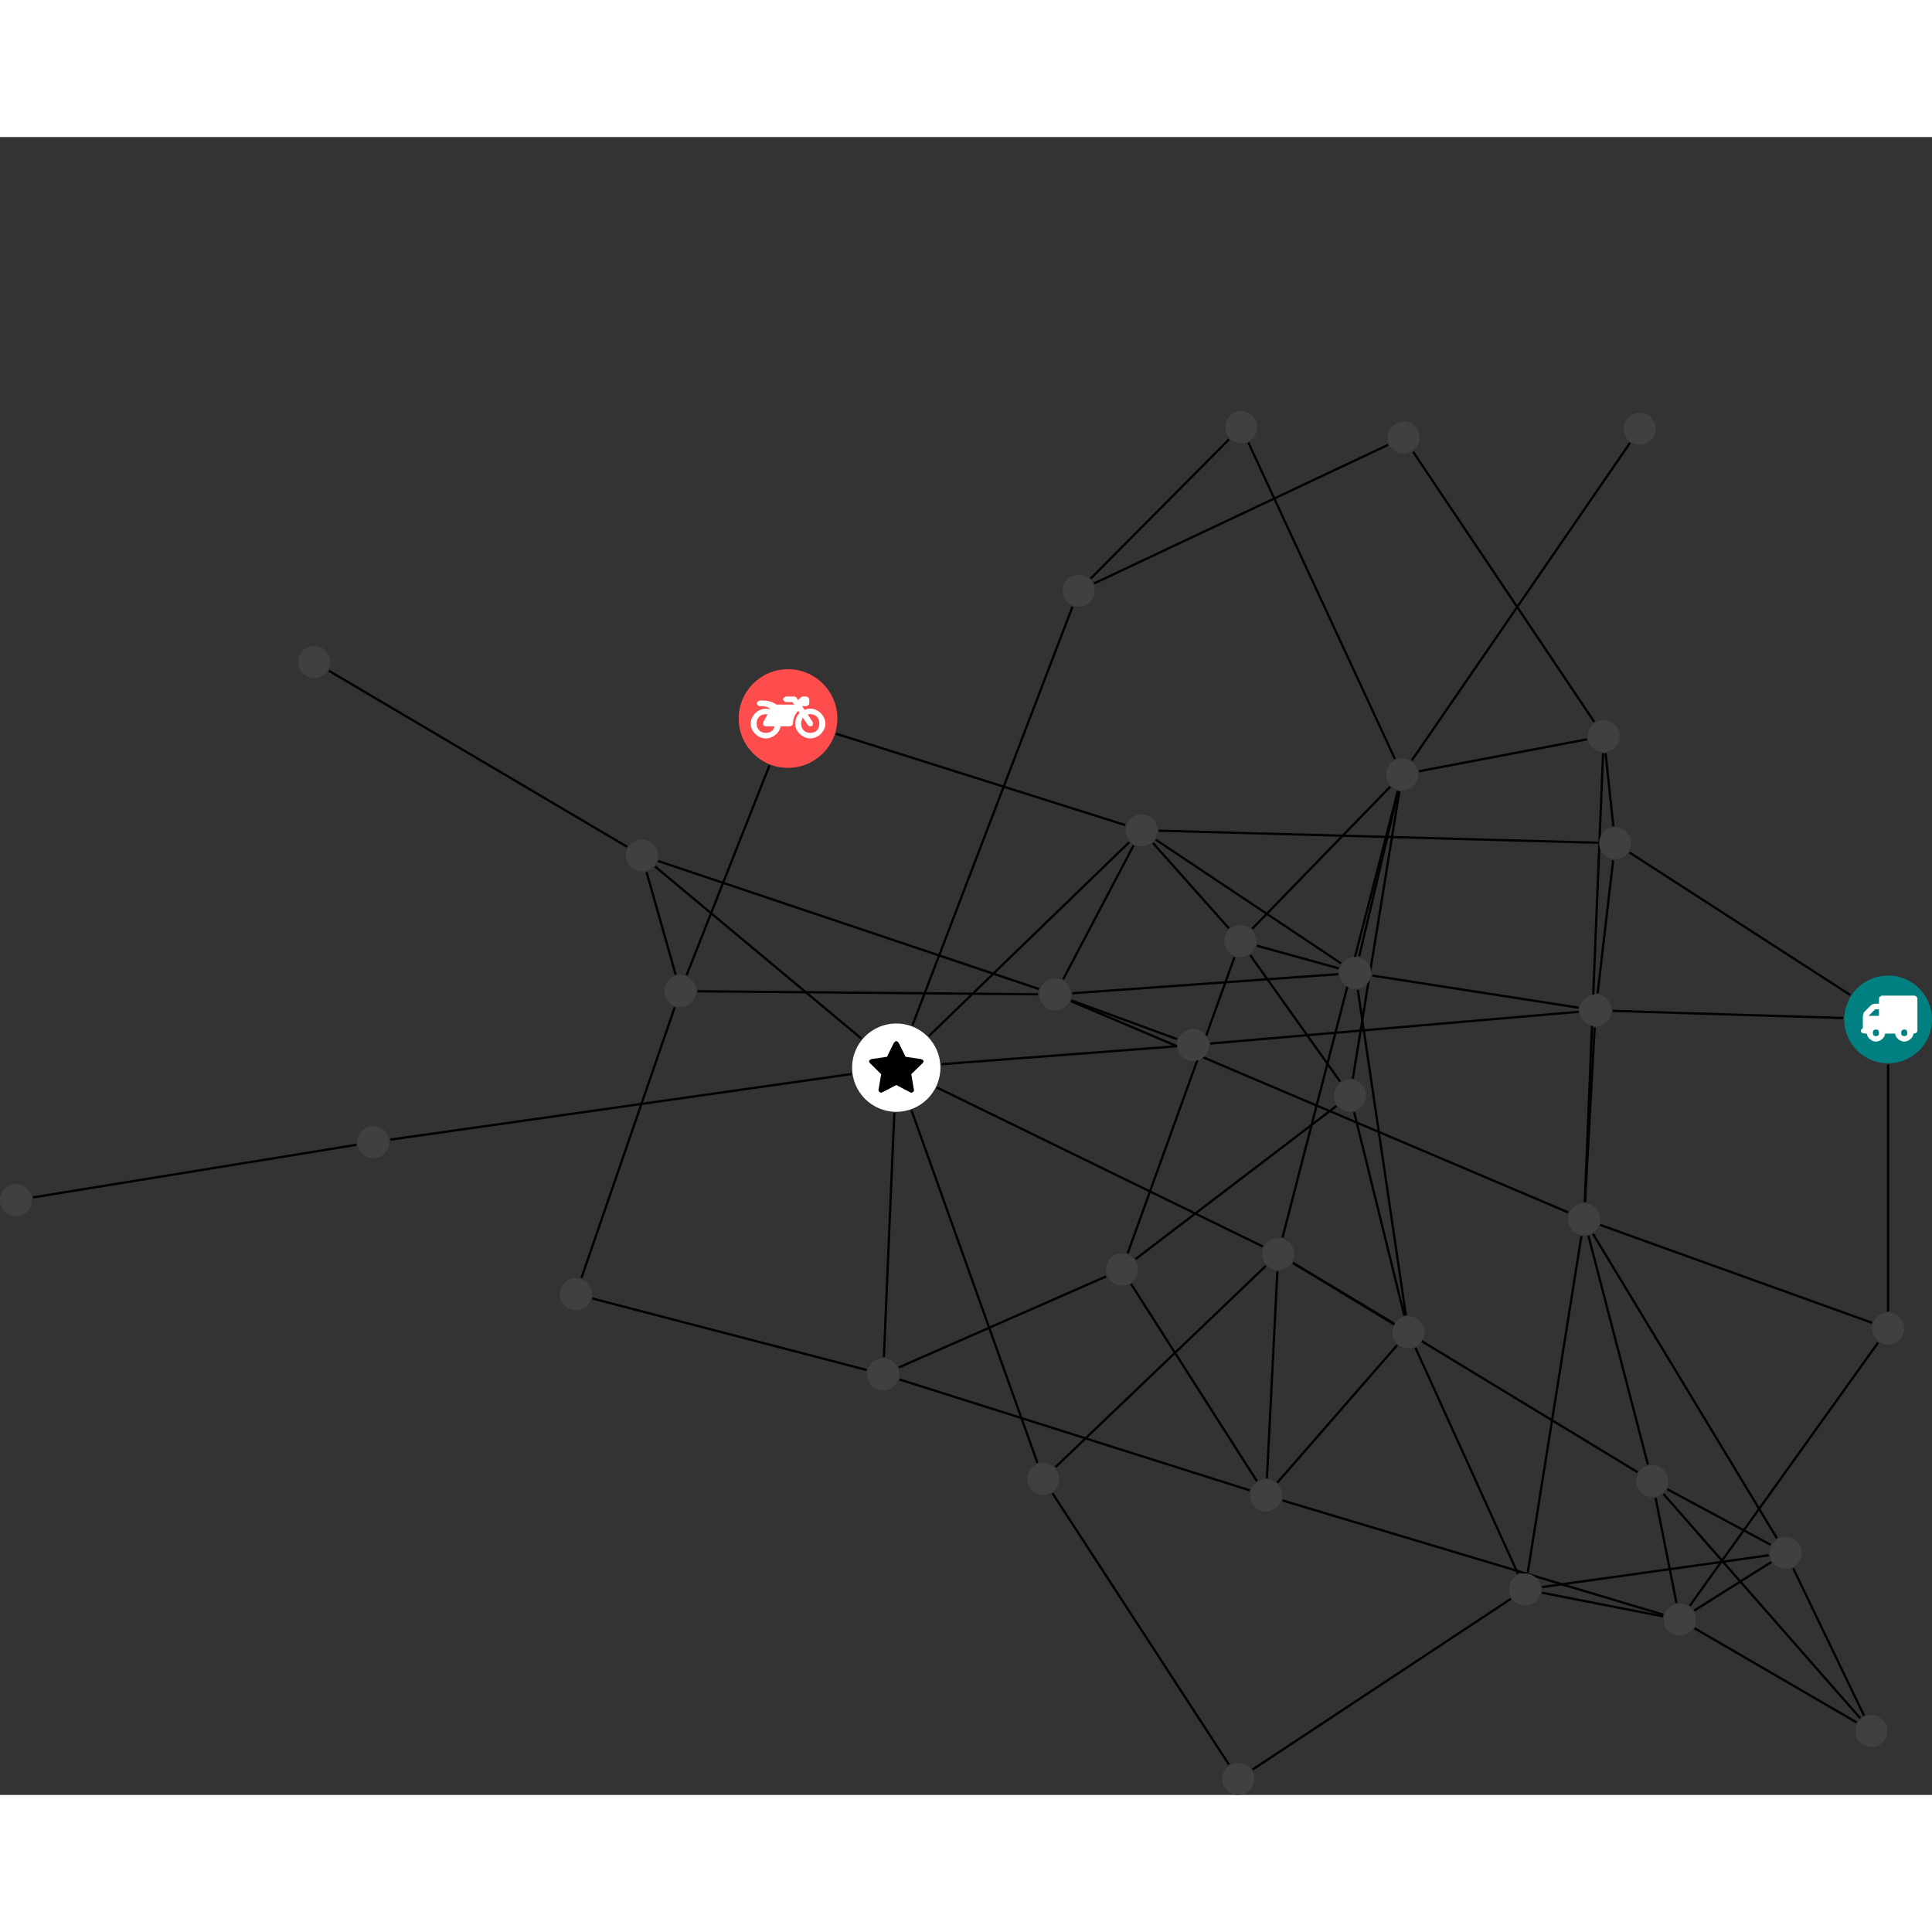 <?xml version="1.0" encoding="UTF-8"?>
<svg xmlns="http://www.w3.org/2000/svg" xmlns:xlink="http://www.w3.org/1999/xlink" width="340.172pt" height="340.172pt" viewBox="0.000 -48.257 340.172 291.915" version="1.1">
<rect x="0.000" y="-48.257" width="340.172" height="291.915" fill="#333333" stroke="none"/>
<defs>
<g>
<symbol overflow="visible" id="glyph0-0">
<path style="stroke:none;" d="M 1.422 -0.75 L 1.422 -7.922 L 3.562 -7.922 L 3.562 -0.891 L 1.422 -0.891 Z M 0.625 0 L 4.531 0 L 4.531 -8.812 L 0.438 -8.812 L 0.438 0 Z M 0.625 0 "/>
</symbol>
<symbol overflow="visible" id="glyph0-1">
<path style="stroke:none;" d="M 3.375 -0.844 C 3.375 -0.453 3.234 -0.266 2.844 -0.266 C 2.469 -0.266 2.297 -0.453 2.297 -0.844 C 2.297 -1.219 2.469 -1.422 2.844 -1.422 C 3.234 -1.422 3.375 -1.219 3.375 -0.844 Z M 1.594 -3.688 L 1.594 -3.859 C 1.594 -3.875 1.578 -3.875 1.594 -3.891 L 2.688 -4.969 C 2.703 -5 2.656 -4.984 2.688 -4.984 L 3.375 -4.984 L 3.375 -3.828 L 1.594 -3.828 Z M 8.359 -0.844 C 8.359 -0.453 8.219 -0.266 7.828 -0.266 C 7.453 -0.266 7.281 -0.453 7.281 -0.844 C 7.281 -1.219 7.453 -1.422 7.828 -1.422 C 8.219 -1.422 8.359 -1.219 8.359 -0.844 Z M 10.141 -6.891 C 10.141 -7.094 9.812 -7.391 9.609 -7.391 L 3.922 -7.391 C 3.719 -7.391 3.375 -7.094 3.375 -6.891 L 3.375 -5.969 L 2.672 -5.969 C 2.469 -5.969 2.078 -5.812 1.938 -5.672 L 0.844 -4.578 C 0.531 -4.266 0.531 -3.734 0.531 -3.328 L 0.531 -1.688 C 0.516 -1.688 0.172 -1.391 0.172 -1.203 C 0.172 -0.781 0.781 -0.703 1.062 -0.703 L 1.25 -0.703 C 1.25 -0.047 2.062 0.703 2.844 0.703 C 3.641 0.703 4.453 -0.047 4.453 -0.703 L 6.234 -0.703 C 6.234 -0.047 7.047 0.703 7.828 0.703 C 8.625 0.703 9.438 -0.047 9.438 -0.703 C 9.547 -0.703 10.141 -0.781 10.141 -1.203 Z M 10.141 -6.891 "/>
</symbol>
<symbol overflow="visible" id="glyph0-2">
<path style="stroke:none;" d="M 12.969 -2.906 C 12.844 -3.984 11.859 -5.016 10.781 -5.219 C 10.234 -5.328 9.703 -5.219 9.328 -5.031 L 8.875 -5.688 L 9.609 -5.688 C 9.812 -5.688 10.141 -5.984 10.141 -6.188 L 10.141 -6.891 C 10.141 -7.094 9.812 -7.391 9.609 -7.391 L 9.047 -7.391 C 8.969 -7.391 8.734 -7.312 8.656 -7.25 L 8.188 -6.766 L 7.891 -7.203 C 7.828 -7.281 7.594 -7.391 7.484 -7.391 L 6.078 -7.391 C 5.906 -7.391 5.547 -7.125 5.516 -6.953 C 5.484 -6.734 5.828 -6.406 6.047 -6.406 L 7.188 -6.406 L 7.484 -5.969 L 4.344 -5.969 C 4.141 -6.125 3.375 -6.672 2.141 -6.672 L 1.422 -6.672 C 1.219 -6.672 0.891 -6.375 0.891 -6.188 C 0.891 -5.984 1.219 -5.688 1.422 -5.688 L 1.781 -5.688 C 2.484 -5.688 2.906 -5.516 3.281 -5.188 L 3.25 -5.141 C 3.078 -5.188 2.797 -5.25 2.5 -5.25 C 1.109 -5.25 -0.172 -4 -0.172 -2.625 C -0.172 -1.25 1.109 0 2.5 0 C 3.75 0 4.953 -1.062 5.109 -2.141 L 6.766 -2.141 C 6.969 -2.141 7.281 -2.438 7.281 -2.625 C 7.281 -3.609 7.688 -4.391 8.219 -4.844 L 8.453 -4.5 C 7.969 -4.062 7.578 -3.203 7.672 -2.359 C 7.781 -1.172 8.969 -0.094 10.141 -0.016 C 11.703 0.094 13.156 -1.344 12.969 -2.906 Z M 2.5 -0.984 C 1.516 -0.984 0.875 -1.641 0.875 -2.625 C 0.875 -3.594 1.516 -4.281 2.5 -4.281 C 2.672 -4.281 2.844 -4.234 2.781 -4.25 L 2.047 -2.891 C 2 -2.781 2 -2.469 2.047 -2.359 C 2.125 -2.25 2.375 -2.141 2.5 -2.141 L 4.031 -2.141 C 3.891 -1.453 3.344 -0.984 2.5 -0.984 Z M 10.328 -0.984 C 9.344 -0.984 8.719 -1.641 8.719 -2.625 C 8.719 -3.109 8.859 -3.469 9.031 -3.641 L 9.906 -2.328 C 9.969 -2.219 10.203 -2.141 10.328 -2.141 C 10.391 -2.141 10.594 -2.188 10.641 -2.234 C 10.812 -2.344 10.844 -2.75 10.734 -2.922 L 9.875 -4.219 C 9.859 -4.219 10.094 -4.281 10.328 -4.281 C 11.297 -4.281 11.922 -3.594 11.922 -2.625 C 11.922 -1.641 11.297 -0.984 10.328 -0.984 Z M 10.328 -0.984 "/>
</symbol>
<symbol overflow="visible" id="glyph0-3">
<path style="stroke:none;" d="M 9.438 -5.078 C 9.438 -5.25 9.078 -5.453 8.938 -5.469 L 6.266 -5.859 L 5.078 -8.266 C 5.031 -8.375 4.75 -8.641 4.625 -8.641 C 4.5 -8.641 4.234 -8.375 4.172 -8.266 L 2.984 -5.859 L 0.312 -5.469 C 0.172 -5.453 -0.172 -5.25 -0.172 -5.078 C -0.172 -4.969 -0.062 -4.781 0.016 -4.719 L 1.969 -2.797 L 1.5 -0.062 C 1.5 -0.016 1.5 0.016 1.5 0.047 C 1.5 0.203 1.75 0.453 1.906 0.453 C 1.984 0.453 2.188 0.406 2.25 0.359 L 4.625 -0.891 L 7 0.359 C 7.062 0.406 7.266 0.453 7.344 0.453 C 7.5 0.453 7.75 0.203 7.75 0.047 C 7.75 0.016 7.75 -0.016 7.734 -0.062 L 7.266 -2.797 L 9.234 -4.719 C 9.297 -4.781 9.438 -4.969 9.438 -5.078 Z M 9.438 -5.078 "/>
</symbol>
</g>
<clipPath id="clip1">
  <path d="M 179 184 L 223 184 L 223 243.656 L 179 243.656 Z M 179 184 "/>
</clipPath>
<clipPath id="clip2">
  <path d="M 214 203 L 272 203 L 272 243.656 L 214 243.656 Z M 214 203 "/>
</clipPath>
<clipPath id="clip3">
  <path d="M 324 99 L 340.172 99 L 340.172 115 L 324 115 Z M 324 99 "/>
</clipPath>
<clipPath id="clip4">
  <path d="M 215 238 L 221 238 L 221 243.656 L 215 243.656 Z M 215 238 "/>
</clipPath>
</defs>
<g id="surface1">
<path style="fill:none;stroke-width:0.399;stroke-linecap:butt;stroke-linejoin:miter;stroke:rgb(0%,0%,0%);stroke-opacity:1;stroke-miterlimit:10;" d="M 0.001 -7.929 L 0.001 -51.414 " transform="matrix(1,0,0,-1,332.444,107.106)"/>
<path style="fill:none;stroke-width:0.399;stroke-linecap:butt;stroke-linejoin:miter;stroke:rgb(0%,0%,0%);stroke-opacity:1;stroke-miterlimit:10;" d="M -6.663 4.301 L -45.53 29.387 " transform="matrix(1,0,0,-1,332.444,107.106)"/>
<path style="fill:none;stroke-width:0.399;stroke-linecap:butt;stroke-linejoin:miter;stroke:rgb(0%,0%,0%);stroke-opacity:1;stroke-miterlimit:10;" d="M -7.924 0.247 L -48.483 1.504 " transform="matrix(1,0,0,-1,332.444,107.106)"/>
<path style="fill:none;stroke-width:0.399;stroke-linecap:butt;stroke-linejoin:miter;stroke:rgb(0%,0%,0%);stroke-opacity:1;stroke-miterlimit:10;" d="M -149.788 -78.062 L -171.956 -16.003 " transform="matrix(1,0,0,-1,332.444,107.106)"/>
<path style="fill:none;stroke-width:0.399;stroke-linecap:butt;stroke-linejoin:miter;stroke:rgb(0%,0%,0%);stroke-opacity:1;stroke-miterlimit:10;" d="M -146.592 -78.82 L -109.557 -43.394 " transform="matrix(1,0,0,-1,332.444,107.106)"/>
<g clip-path="url(#clip1)" clip-rule="nonzero">
<path style="fill:none;stroke-width:0.399;stroke-linecap:butt;stroke-linejoin:miter;stroke:rgb(0%,0%,0%);stroke-opacity:1;stroke-miterlimit:10;" d="M -147.128 -83.437 L -116.057 -131.207 " transform="matrix(1,0,0,-1,332.444,107.106)"/>
</g>
<path style="fill:none;stroke-width:0.399;stroke-linecap:butt;stroke-linejoin:miter;stroke:rgb(0%,0%,0%);stroke-opacity:1;stroke-miterlimit:10;" d="M -263.725 -21.167 L -182.538 -9.617 " transform="matrix(1,0,0,-1,332.444,107.106)"/>
<path style="fill:none;stroke-width:0.399;stroke-linecap:butt;stroke-linejoin:miter;stroke:rgb(0%,0%,0%);stroke-opacity:1;stroke-miterlimit:10;" d="M -269.69 -22.078 L -326.651 -31.339 " transform="matrix(1,0,0,-1,332.444,107.106)"/>
<path style="fill:none;stroke-width:0.399;stroke-linecap:butt;stroke-linejoin:miter;stroke:rgb(0%,0%,0%);stroke-opacity:1;stroke-miterlimit:10;" d="M -196.964 44.711 L -211.553 7.793 " transform="matrix(1,0,0,-1,332.444,107.106)"/>
<path style="fill:none;stroke-width:0.399;stroke-linecap:butt;stroke-linejoin:miter;stroke:rgb(0%,0%,0%);stroke-opacity:1;stroke-miterlimit:10;" d="M -185.221 50.301 L -134.319 34.219 " transform="matrix(1,0,0,-1,332.444,107.106)"/>
<path style="fill:none;stroke-width:0.399;stroke-linecap:butt;stroke-linejoin:miter;stroke:rgb(0%,0%,0%);stroke-opacity:1;stroke-miterlimit:10;" d="M -274.522 61.383 L -222.026 30.391 " transform="matrix(1,0,0,-1,332.444,107.106)"/>
<path style="fill:none;stroke-width:0.399;stroke-linecap:butt;stroke-linejoin:miter;stroke:rgb(0%,0%,0%);stroke-opacity:1;stroke-miterlimit:10;" d="M -20.674 -92.503 L -38.878 -82.718 " transform="matrix(1,0,0,-1,332.444,107.106)"/>
<path style="fill:none;stroke-width:0.399;stroke-linecap:butt;stroke-linejoin:miter;stroke:rgb(0%,0%,0%);stroke-opacity:1;stroke-miterlimit:10;" d="M -20.569 -95.542 L -34.12 -104.082 " transform="matrix(1,0,0,-1,332.444,107.106)"/>
<path style="fill:none;stroke-width:0.399;stroke-linecap:butt;stroke-linejoin:miter;stroke:rgb(0%,0%,0%);stroke-opacity:1;stroke-miterlimit:10;" d="M -16.71 -96.652 L -4.233 -122.582 " transform="matrix(1,0,0,-1,332.444,107.106)"/>
<path style="fill:none;stroke-width:0.399;stroke-linecap:butt;stroke-linejoin:miter;stroke:rgb(0%,0%,0%);stroke-opacity:1;stroke-miterlimit:10;" d="M -19.577 -91.351 L -51.967 -37.749 " transform="matrix(1,0,0,-1,332.444,107.106)"/>
<path style="fill:none;stroke-width:0.399;stroke-linecap:butt;stroke-linejoin:miter;stroke:rgb(0%,0%,0%);stroke-opacity:1;stroke-miterlimit:10;" d="M -21.006 -94.351 L -60.932 -99.945 " transform="matrix(1,0,0,-1,332.444,107.106)"/>
<path style="fill:none;stroke-width:0.399;stroke-linecap:butt;stroke-linejoin:miter;stroke:rgb(0%,0%,0%);stroke-opacity:1;stroke-miterlimit:10;" d="M -149.674 4.418 L -209.643 4.958 " transform="matrix(1,0,0,-1,332.444,107.106)"/>
<path style="fill:none;stroke-width:0.399;stroke-linecap:butt;stroke-linejoin:miter;stroke:rgb(0%,0%,0%);stroke-opacity:1;stroke-miterlimit:10;" d="M -149.518 5.352 L -216.565 27.895 " transform="matrix(1,0,0,-1,332.444,107.106)"/>
<path style="fill:none;stroke-width:0.399;stroke-linecap:butt;stroke-linejoin:miter;stroke:rgb(0%,0%,0%);stroke-opacity:1;stroke-miterlimit:10;" d="M -145.253 7.063 L -132.846 30.641 " transform="matrix(1,0,0,-1,332.444,107.106)"/>
<path style="fill:none;stroke-width:0.399;stroke-linecap:butt;stroke-linejoin:miter;stroke:rgb(0%,0%,0%);stroke-opacity:1;stroke-miterlimit:10;" d="M -143.878 3.211 L -56.307 -33.984 " transform="matrix(1,0,0,-1,332.444,107.106)"/>
<path style="fill:none;stroke-width:0.399;stroke-linecap:butt;stroke-linejoin:miter;stroke:rgb(0%,0%,0%);stroke-opacity:1;stroke-miterlimit:10;" d="M -143.823 3.352 L -125.202 -3.468 " transform="matrix(1,0,0,-1,332.444,107.106)"/>
<path style="fill:none;stroke-width:0.399;stroke-linecap:butt;stroke-linejoin:miter;stroke:rgb(0%,0%,0%);stroke-opacity:1;stroke-miterlimit:10;" d="M -143.647 4.606 L -96.819 7.969 " transform="matrix(1,0,0,-1,332.444,107.106)"/>
<path style="fill:none;stroke-width:0.399;stroke-linecap:butt;stroke-linejoin:miter;stroke:rgb(0%,0%,0%);stroke-opacity:1;stroke-miterlimit:10;" d="M -167.471 -11.992 L -110.092 -39.984 " transform="matrix(1,0,0,-1,332.444,107.106)"/>
<path style="fill:none;stroke-width:0.399;stroke-linecap:butt;stroke-linejoin:miter;stroke:rgb(0%,0%,0%);stroke-opacity:1;stroke-miterlimit:10;" d="M -171.792 -1.042 L -143.616 72.657 " transform="matrix(1,0,0,-1,332.444,107.106)"/>
<path style="fill:none;stroke-width:0.399;stroke-linecap:butt;stroke-linejoin:miter;stroke:rgb(0%,0%,0%);stroke-opacity:1;stroke-miterlimit:10;" d="M -180.764 -3.386 L -217.108 26.926 " transform="matrix(1,0,0,-1,332.444,107.106)"/>
<path style="fill:none;stroke-width:0.399;stroke-linecap:butt;stroke-linejoin:miter;stroke:rgb(0%,0%,0%);stroke-opacity:1;stroke-miterlimit:10;" d="M -168.909 -2.945 L -133.612 31.215 " transform="matrix(1,0,0,-1,332.444,107.106)"/>
<path style="fill:none;stroke-width:0.399;stroke-linecap:butt;stroke-linejoin:miter;stroke:rgb(0%,0%,0%);stroke-opacity:1;stroke-miterlimit:10;" d="M -166.69 -7.886 L -125.378 -4.734 " transform="matrix(1,0,0,-1,332.444,107.106)"/>
<path style="fill:none;stroke-width:0.399;stroke-linecap:butt;stroke-linejoin:miter;stroke:rgb(0%,0%,0%);stroke-opacity:1;stroke-miterlimit:10;" d="M -174.979 -16.46 L -176.819 -59.468 " transform="matrix(1,0,0,-1,332.444,107.106)"/>
<path style="fill:none;stroke-width:0.399;stroke-linecap:butt;stroke-linejoin:miter;stroke:rgb(0%,0%,0%);stroke-opacity:1;stroke-miterlimit:10;" d="M -109.374 -80.812 L -107.53 -44.324 " transform="matrix(1,0,0,-1,332.444,107.106)"/>
<path style="fill:none;stroke-width:0.399;stroke-linecap:butt;stroke-linejoin:miter;stroke:rgb(0%,0%,0%);stroke-opacity:1;stroke-miterlimit:10;" d="M -111.147 -81.285 L -133.296 -46.581 " transform="matrix(1,0,0,-1,332.444,107.106)"/>
<path style="fill:none;stroke-width:0.399;stroke-linecap:butt;stroke-linejoin:miter;stroke:rgb(0%,0%,0%);stroke-opacity:1;stroke-miterlimit:10;" d="M -106.632 -84.695 L -39.565 -104.82 " transform="matrix(1,0,0,-1,332.444,107.106)"/>
<path style="fill:none;stroke-width:0.399;stroke-linecap:butt;stroke-linejoin:miter;stroke:rgb(0%,0%,0%);stroke-opacity:1;stroke-miterlimit:10;" d="M -107.542 -81.554 L -86.444 -57.355 " transform="matrix(1,0,0,-1,332.444,107.106)"/>
<path style="fill:none;stroke-width:0.399;stroke-linecap:butt;stroke-linejoin:miter;stroke:rgb(0%,0%,0%);stroke-opacity:1;stroke-miterlimit:10;" d="M -112.401 -82.917 L -174.069 -63.394 " transform="matrix(1,0,0,-1,332.444,107.106)"/>
<path style="fill:none;stroke-width:0.399;stroke-linecap:butt;stroke-linejoin:miter;stroke:rgb(0%,0%,0%);stroke-opacity:1;stroke-miterlimit:10;" d="M -88.046 101.165 L -139.807 76.762 " transform="matrix(1,0,0,-1,332.444,107.106)"/>
<path style="fill:none;stroke-width:0.399;stroke-linecap:butt;stroke-linejoin:miter;stroke:rgb(0%,0%,0%);stroke-opacity:1;stroke-miterlimit:10;" d="M -83.635 99.946 L -51.741 52.387 " transform="matrix(1,0,0,-1,332.444,107.106)"/>
<path style="fill:none;stroke-width:0.399;stroke-linecap:butt;stroke-linejoin:miter;stroke:rgb(0%,0%,0%);stroke-opacity:1;stroke-miterlimit:10;" d="M -1.756 -56.886 L -34.917 -103.234 " transform="matrix(1,0,0,-1,332.444,107.106)"/>
<path style="fill:none;stroke-width:0.399;stroke-linecap:butt;stroke-linejoin:miter;stroke:rgb(0%,0%,0%);stroke-opacity:1;stroke-miterlimit:10;" d="M -2.839 -53.41 L -50.69 -36.187 " transform="matrix(1,0,0,-1,332.444,107.106)"/>
<path style="fill:none;stroke-width:0.399;stroke-linecap:butt;stroke-linejoin:miter;stroke:rgb(0%,0%,0%);stroke-opacity:1;stroke-miterlimit:10;" d="M -45.44 101.524 L -83.858 45.618 " transform="matrix(1,0,0,-1,332.444,107.106)"/>
<path style="fill:none;stroke-width:0.399;stroke-linecap:butt;stroke-linejoin:miter;stroke:rgb(0%,0%,0%);stroke-opacity:1;stroke-miterlimit:10;" d="M -87.671 40.965 L -111.967 15.95 " transform="matrix(1,0,0,-1,332.444,107.106)"/>
<path style="fill:none;stroke-width:0.399;stroke-linecap:butt;stroke-linejoin:miter;stroke:rgb(0%,0%,0%);stroke-opacity:1;stroke-miterlimit:10;" d="M -86.839 45.868 L -112.635 101.551 " transform="matrix(1,0,0,-1,332.444,107.106)"/>
<path style="fill:none;stroke-width:0.399;stroke-linecap:butt;stroke-linejoin:miter;stroke:rgb(0%,0%,0%);stroke-opacity:1;stroke-miterlimit:10;" d="M -86.323 40.208 L -106.624 -38.386 " transform="matrix(1,0,0,-1,332.444,107.106)"/>
<path style="fill:none;stroke-width:0.399;stroke-linecap:butt;stroke-linejoin:miter;stroke:rgb(0%,0%,0%);stroke-opacity:1;stroke-miterlimit:10;" d="M -86.26 40.192 L -93.116 11.126 " transform="matrix(1,0,0,-1,332.444,107.106)"/>
<path style="fill:none;stroke-width:0.399;stroke-linecap:butt;stroke-linejoin:miter;stroke:rgb(0%,0%,0%);stroke-opacity:1;stroke-miterlimit:10;" d="M -86.049 40.153 L -94.249 -10.429 " transform="matrix(1,0,0,-1,332.444,107.106)"/>
<path style="fill:none;stroke-width:0.399;stroke-linecap:butt;stroke-linejoin:miter;stroke:rgb(0%,0%,0%);stroke-opacity:1;stroke-miterlimit:10;" d="M -82.604 43.696 L -53.026 49.317 " transform="matrix(1,0,0,-1,332.444,107.106)"/>
<path style="fill:none;stroke-width:0.399;stroke-linecap:butt;stroke-linejoin:miter;stroke:rgb(0%,0%,0%);stroke-opacity:1;stroke-miterlimit:10;" d="M -115.092 10.946 L -133.897 -41.199 " transform="matrix(1,0,0,-1,332.444,107.106)"/>
<path style="fill:none;stroke-width:0.399;stroke-linecap:butt;stroke-linejoin:miter;stroke:rgb(0%,0%,0%);stroke-opacity:1;stroke-miterlimit:10;" d="M -116.073 16.04 L -129.436 31.059 " transform="matrix(1,0,0,-1,332.444,107.106)"/>
<path style="fill:none;stroke-width:0.399;stroke-linecap:butt;stroke-linejoin:miter;stroke:rgb(0%,0%,0%);stroke-opacity:1;stroke-miterlimit:10;" d="M -111.159 12.981 L -96.717 8.989 " transform="matrix(1,0,0,-1,332.444,107.106)"/>
<path style="fill:none;stroke-width:0.399;stroke-linecap:butt;stroke-linejoin:miter;stroke:rgb(0%,0%,0%);stroke-opacity:1;stroke-miterlimit:10;" d="M -112.319 11.325 L -96.483 -10.949 " transform="matrix(1,0,0,-1,332.444,107.106)"/>
<path style="fill:none;stroke-width:0.399;stroke-linecap:butt;stroke-linejoin:miter;stroke:rgb(0%,0%,0%);stroke-opacity:1;stroke-miterlimit:10;" d="M -116.03 102.149 L -140.409 77.618 " transform="matrix(1,0,0,-1,332.444,107.106)"/>
<path style="fill:none;stroke-width:0.399;stroke-linecap:butt;stroke-linejoin:miter;stroke:rgb(0%,0%,0%);stroke-opacity:1;stroke-miterlimit:10;" d="M -44.112 -79.722 L -104.799 -42.874 " transform="matrix(1,0,0,-1,332.444,107.106)"/>
<path style="fill:none;stroke-width:0.399;stroke-linecap:butt;stroke-linejoin:miter;stroke:rgb(0%,0%,0%);stroke-opacity:1;stroke-miterlimit:10;" d="M -40.944 -84.249 L -37.264 -102.73 " transform="matrix(1,0,0,-1,332.444,107.106)"/>
<path style="fill:none;stroke-width:0.399;stroke-linecap:butt;stroke-linejoin:miter;stroke:rgb(0%,0%,0%);stroke-opacity:1;stroke-miterlimit:10;" d="M -39.546 -83.558 L -4.913 -123.031 " transform="matrix(1,0,0,-1,332.444,107.106)"/>
<path style="fill:none;stroke-width:0.399;stroke-linecap:butt;stroke-linejoin:miter;stroke:rgb(0%,0%,0%);stroke-opacity:1;stroke-miterlimit:10;" d="M -42.296 -78.367 L -52.768 -38.085 " transform="matrix(1,0,0,-1,332.444,107.106)"/>
<path style="fill:none;stroke-width:0.399;stroke-linecap:butt;stroke-linejoin:miter;stroke:rgb(0%,0%,0%);stroke-opacity:1;stroke-miterlimit:10;" d="M -230.069 -45.527 L -213.647 2.133 " transform="matrix(1,0,0,-1,332.444,107.106)"/>
<path style="fill:none;stroke-width:0.399;stroke-linecap:butt;stroke-linejoin:miter;stroke:rgb(0%,0%,0%);stroke-opacity:1;stroke-miterlimit:10;" d="M -228.131 -49.14 L -179.87 -61.722 " transform="matrix(1,0,0,-1,332.444,107.106)"/>
<path style="fill:none;stroke-width:0.399;stroke-linecap:butt;stroke-linejoin:miter;stroke:rgb(0%,0%,0%);stroke-opacity:1;stroke-miterlimit:10;" d="M -104.792 -42.863 L -87.046 -53.527 " transform="matrix(1,0,0,-1,332.444,107.106)"/>
<g clip-path="url(#clip2)" clip-rule="nonzero">
<path style="fill:none;stroke-width:0.399;stroke-linecap:butt;stroke-linejoin:miter;stroke:rgb(0%,0%,0%);stroke-opacity:1;stroke-miterlimit:10;" d="M -111.893 -132.074 L -66.436 -102.027 " transform="matrix(1,0,0,-1,332.444,107.106)"/>
</g>
<path style="fill:none;stroke-width:0.399;stroke-linecap:butt;stroke-linejoin:miter;stroke:rgb(0%,0%,0%);stroke-opacity:1;stroke-miterlimit:10;" d="M -132.518 -42.206 L -97.132 -15.238 " transform="matrix(1,0,0,-1,332.444,107.106)"/>
<path style="fill:none;stroke-width:0.399;stroke-linecap:butt;stroke-linejoin:miter;stroke:rgb(0%,0%,0%);stroke-opacity:1;stroke-miterlimit:10;" d="M -137.682 -45.249 L -174.182 -61.273 " transform="matrix(1,0,0,-1,332.444,107.106)"/>
<path style="fill:none;stroke-width:0.399;stroke-linecap:butt;stroke-linejoin:miter;stroke:rgb(0%,0%,0%);stroke-opacity:1;stroke-miterlimit:10;" d="M -213.483 7.887 L -218.604 25.954 " transform="matrix(1,0,0,-1,332.444,107.106)"/>
<path style="fill:none;stroke-width:0.399;stroke-linecap:butt;stroke-linejoin:miter;stroke:rgb(0%,0%,0%);stroke-opacity:1;stroke-miterlimit:10;" d="M -34.065 -107.207 L -5.534 -123.785 " transform="matrix(1,0,0,-1,332.444,107.106)"/>
<path style="fill:none;stroke-width:0.399;stroke-linecap:butt;stroke-linejoin:miter;stroke:rgb(0%,0%,0%);stroke-opacity:1;stroke-miterlimit:10;" d="M -39.635 -105.109 L -60.956 -100.941 " transform="matrix(1,0,0,-1,332.444,107.106)"/>
<path style="fill:none;stroke-width:0.399;stroke-linecap:butt;stroke-linejoin:miter;stroke:rgb(0%,0%,0%);stroke-opacity:1;stroke-miterlimit:10;" d="M -84.901 -52.097 L -93.366 5.2 " transform="matrix(1,0,0,-1,332.444,107.106)"/>
<path style="fill:none;stroke-width:0.399;stroke-linecap:butt;stroke-linejoin:miter;stroke:rgb(0%,0%,0%);stroke-opacity:1;stroke-miterlimit:10;" d="M -83.214 -57.828 L -65.167 -97.617 " transform="matrix(1,0,0,-1,332.444,107.106)"/>
<path style="fill:none;stroke-width:0.399;stroke-linecap:butt;stroke-linejoin:miter;stroke:rgb(0%,0%,0%);stroke-opacity:1;stroke-miterlimit:10;" d="M -85.182 -52.152 L -94.01 -16.339 " transform="matrix(1,0,0,-1,332.444,107.106)"/>
<path style="fill:none;stroke-width:0.399;stroke-linecap:butt;stroke-linejoin:miter;stroke:rgb(0%,0%,0%);stroke-opacity:1;stroke-miterlimit:10;" d="M -128.932 31.637 L -96.319 9.864 " transform="matrix(1,0,0,-1,332.444,107.106)"/>
<path style="fill:none;stroke-width:0.399;stroke-linecap:butt;stroke-linejoin:miter;stroke:rgb(0%,0%,0%);stroke-opacity:1;stroke-miterlimit:10;" d="M -128.428 33.231 L -51.081 31.106 " transform="matrix(1,0,0,-1,332.444,107.106)"/>
<path style="fill:none;stroke-width:0.399;stroke-linecap:butt;stroke-linejoin:miter;stroke:rgb(0%,0%,0%);stroke-opacity:1;stroke-miterlimit:10;" d="M -54.003 -38.144 L -63.444 -97.382 " transform="matrix(1,0,0,-1,332.444,107.106)"/>
<path style="fill:none;stroke-width:0.399;stroke-linecap:butt;stroke-linejoin:miter;stroke:rgb(0%,0%,0%);stroke-opacity:1;stroke-miterlimit:10;" d="M -53.362 -32.152 L -51.663 -1.414 " transform="matrix(1,0,0,-1,332.444,107.106)"/>
<path style="fill:none;stroke-width:0.399;stroke-linecap:butt;stroke-linejoin:miter;stroke:rgb(0%,0%,0%);stroke-opacity:1;stroke-miterlimit:10;" d="M -53.405 -32.152 L -50.186 46.864 " transform="matrix(1,0,0,-1,332.444,107.106)"/>
<path style="fill:none;stroke-width:0.399;stroke-linecap:butt;stroke-linejoin:miter;stroke:rgb(0%,0%,0%);stroke-opacity:1;stroke-miterlimit:10;" d="M -119.362 -4.246 L -54.503 1.34 " transform="matrix(1,0,0,-1,332.444,107.106)"/>
<path style="fill:none;stroke-width:0.399;stroke-linecap:butt;stroke-linejoin:miter;stroke:rgb(0%,0%,0%);stroke-opacity:1;stroke-miterlimit:10;" d="M -90.827 7.723 L -54.479 2.063 " transform="matrix(1,0,0,-1,332.444,107.106)"/>
<path style="fill:none;stroke-width:0.399;stroke-linecap:butt;stroke-linejoin:miter;stroke:rgb(0%,0%,0%);stroke-opacity:1;stroke-miterlimit:10;" d="M -48.413 28.028 L -51.147 4.594 " transform="matrix(1,0,0,-1,332.444,107.106)"/>
<path style="fill:none;stroke-width:0.399;stroke-linecap:butt;stroke-linejoin:miter;stroke:rgb(0%,0%,0%);stroke-opacity:1;stroke-miterlimit:10;" d="M -48.382 34.024 L -49.745 46.879 " transform="matrix(1,0,0,-1,332.444,107.106)"/>
<g clip-path="url(#clip3)" clip-rule="nonzero">
<path style=" stroke:none;fill-rule:nonzero;fill:rgb(0%,50%,50%);fill-opacity:1;" d="M 340.172 107.105 C 340.172 102.836 336.711 99.379 332.445 99.379 C 328.176 99.379 324.715 102.836 324.715 107.105 C 324.715 111.375 328.176 114.836 332.445 114.836 C 336.711 114.836 340.172 111.375 340.172 107.105 Z M 340.172 107.105 "/>
</g>
<g style="fill:rgb(100%,100%,100%);fill-opacity:1;">
  <use xlink:href="#glyph0-1" x="327.462" y="110.309"/>
</g>
<path style=" stroke:none;fill-rule:nonzero;fill:rgb(25%,25%,25%);fill-opacity:1;" d="M 186.492 188.012 C 186.492 186.453 185.23 185.191 183.672 185.191 C 182.117 185.191 180.855 186.453 180.855 188.012 C 180.855 189.566 182.117 190.828 183.672 190.828 C 185.23 190.828 186.492 189.566 186.492 188.012 Z M 186.492 188.012 "/>
<path style=" stroke:none;fill-rule:nonzero;fill:rgb(25%,25%,25%);fill-opacity:1;" d="M 68.551 128.699 C 68.551 127.145 67.289 125.883 65.734 125.883 C 64.176 125.883 62.914 127.145 62.914 128.699 C 62.914 130.258 64.176 131.52 65.734 131.52 C 67.289 131.52 68.551 130.258 68.551 128.699 Z M 68.551 128.699 "/>
<path style=" stroke:none;fill-rule:nonzero;fill:rgb(100%,29.999%,29.999%);fill-opacity:1;" d="M 147.434 54.129 C 147.434 49.332 143.547 45.441 138.746 45.441 C 133.949 45.441 130.062 49.332 130.062 54.129 C 130.062 58.926 133.949 62.816 138.746 62.816 C 143.547 62.816 147.434 58.926 147.434 54.129 Z M 147.434 54.129 "/>
<g style="fill:rgb(100%,100%,100%);fill-opacity:1;">
  <use xlink:href="#glyph0-2" x="132.347" y="57.641"/>
</g>
<path style=" stroke:none;fill-rule:nonzero;fill:rgb(25%,25%,25%);fill-opacity:1;" d="M 58.145 44.188 C 58.145 42.633 56.883 41.371 55.328 41.371 C 53.77 41.371 52.508 42.633 52.508 44.188 C 52.508 45.746 53.77 47.008 55.328 47.008 C 56.883 47.008 58.145 45.746 58.145 44.188 Z M 58.145 44.188 "/>
<path style=" stroke:none;fill-rule:nonzero;fill:rgb(25%,25%,25%);fill-opacity:1;" d="M 317.246 201.035 C 317.246 199.48 315.984 198.219 314.426 198.219 C 312.871 198.219 311.609 199.48 311.609 201.035 C 311.609 202.594 312.871 203.855 314.426 203.855 C 315.984 203.855 317.246 202.594 317.246 201.035 Z M 317.246 201.035 "/>
<path style=" stroke:none;fill-rule:nonzero;fill:rgb(25%,25%,25%);fill-opacity:1;" d="M 188.605 102.715 C 188.605 101.16 187.344 99.898 185.789 99.898 C 184.23 99.898 182.969 101.16 182.969 102.715 C 182.969 104.273 184.23 105.535 185.789 105.535 C 187.344 105.535 188.605 104.273 188.605 102.715 Z M 188.605 102.715 "/>
<path style=" stroke:none;fill-rule:nonzero;fill:rgb(100%,100%,100%);fill-opacity:1;" d="M 165.582 115.598 C 165.582 111.305 162.098 107.824 157.805 107.824 C 153.512 107.824 150.031 111.305 150.031 115.598 C 150.031 119.891 153.512 123.375 157.805 123.375 C 162.098 123.375 165.582 119.891 165.582 115.598 Z M 165.582 115.598 "/>
<g style="fill:rgb(0%,0%,0%);fill-opacity:1;">
  <use xlink:href="#glyph0-3" x="153.183" y="119.548"/>
</g>
<path style=" stroke:none;fill-rule:nonzero;fill:rgb(25%,25%,25%);fill-opacity:1;" d="M 225.738 190.934 C 225.738 189.375 224.477 188.113 222.922 188.113 C 221.363 188.113 220.102 189.375 220.102 190.934 C 220.102 192.488 221.363 193.75 222.922 193.75 C 224.477 193.75 225.738 192.488 225.738 190.934 Z M 225.738 190.934 "/>
<path style=" stroke:none;fill-rule:nonzero;fill:rgb(25%,25%,25%);fill-opacity:1;" d="M 249.945 4.652 C 249.945 3.098 248.684 1.836 247.129 1.836 C 245.574 1.836 244.312 3.098 244.312 4.652 C 244.312 6.211 245.574 7.473 247.129 7.473 C 248.684 7.473 249.945 6.211 249.945 4.652 Z M 249.945 4.652 "/>
<path style=" stroke:none;fill-rule:nonzero;fill:rgb(25%,25%,25%);fill-opacity:1;" d="M 335.262 161.535 C 335.262 159.98 334 158.719 332.445 158.719 C 330.887 158.719 329.625 159.98 329.625 161.535 C 329.625 163.094 330.887 164.355 332.445 164.355 C 334 164.355 335.262 163.094 335.262 161.535 Z M 335.262 161.535 "/>
<path style=" stroke:none;fill-rule:nonzero;fill:rgb(25%,25%,25%);fill-opacity:1;" d="M 291.531 3.098 C 291.531 1.539 290.27 0.277 288.715 0.277 C 287.156 0.277 285.895 1.539 285.895 3.098 C 285.895 4.652 287.156 5.914 288.715 5.914 C 290.27 5.914 291.531 4.652 291.531 3.098 Z M 291.531 3.098 "/>
<path style=" stroke:none;fill-rule:nonzero;fill:rgb(25%,25%,25%);fill-opacity:1;" d="M 249.695 63.977 C 249.695 62.418 248.434 61.156 246.875 61.156 C 245.32 61.156 244.059 62.418 244.059 63.977 C 244.059 65.531 245.32 66.793 246.875 66.793 C 248.434 66.793 249.695 65.531 249.695 63.977 Z M 249.695 63.977 "/>
<path style=" stroke:none;fill-rule:nonzero;fill:rgb(25%,25%,25%);fill-opacity:1;" d="M 221.195 93.32 C 221.195 91.766 219.934 90.504 218.379 90.504 C 216.82 90.504 215.559 91.766 215.559 93.32 C 215.559 94.879 216.82 96.141 218.379 96.141 C 219.934 96.141 221.195 94.879 221.195 93.32 Z M 221.195 93.32 "/>
<path style=" stroke:none;fill-rule:nonzero;fill:rgb(25%,25%,25%);fill-opacity:1;" d="M 221.359 2.816 C 221.359 1.262 220.098 0 218.543 0 C 216.984 0 215.723 1.262 215.723 2.816 C 215.723 4.375 216.984 5.637 218.543 5.637 C 220.098 5.637 221.359 4.375 221.359 2.816 Z M 221.359 2.816 "/>
<path style=" stroke:none;fill-rule:nonzero;fill:rgb(25%,25%,25%);fill-opacity:1;" d="M 293.727 188.395 C 293.727 186.836 292.465 185.574 290.91 185.574 C 289.355 185.574 288.094 186.836 288.094 188.395 C 288.094 189.949 289.355 191.211 290.91 191.211 C 292.465 191.211 293.727 189.949 293.727 188.395 Z M 293.727 188.395 "/>
<path style=" stroke:none;fill-rule:nonzero;fill:rgb(25%,25%,25%);fill-opacity:1;" d="M 104.215 155.484 C 104.215 153.926 102.953 152.664 101.395 152.664 C 99.84 152.664 98.578 153.926 98.578 155.484 C 98.578 157.039 99.84 158.301 101.395 158.301 C 102.953 158.301 104.215 157.039 104.215 155.484 Z M 104.215 155.484 "/>
<path style=" stroke:none;fill-rule:nonzero;fill:rgb(25%,25%,25%);fill-opacity:1;" d="M 227.883 148.414 C 227.883 146.859 226.621 145.598 225.066 145.598 C 223.508 145.598 222.246 146.859 222.246 148.414 C 222.246 149.969 223.508 151.23 225.066 151.23 C 226.621 151.23 227.883 149.969 227.883 148.414 Z M 227.883 148.414 "/>
<g clip-path="url(#clip4)" clip-rule="nonzero">
<path style=" stroke:none;fill-rule:nonzero;fill:rgb(25%,25%,25%);fill-opacity:1;" d="M 220.852 240.84 C 220.852 239.285 219.59 238.023 218.035 238.023 C 216.477 238.023 215.215 239.285 215.215 240.84 C 215.215 242.395 216.477 243.656 218.035 243.656 C 219.59 243.656 220.852 242.395 220.852 240.84 Z M 220.852 240.84 "/>
</g>
<path style=" stroke:none;fill-rule:nonzero;fill:rgb(25%,25%,25%);fill-opacity:1;" d="M 200.344 151.141 C 200.344 149.586 199.082 148.324 197.523 148.324 C 195.969 148.324 194.707 149.586 194.707 151.141 C 194.707 152.699 195.969 153.961 197.523 153.961 C 199.082 153.961 200.344 152.699 200.344 151.141 Z M 200.344 151.141 "/>
<path style=" stroke:none;fill-rule:nonzero;fill:rgb(25%,25%,25%);fill-opacity:1;" d="M 192.727 31.633 C 192.727 30.074 191.465 28.812 189.906 28.812 C 188.352 28.812 187.09 30.074 187.09 31.633 C 187.09 33.188 188.352 34.449 189.906 34.449 C 191.465 34.449 192.727 33.188 192.727 31.633 Z M 192.727 31.633 "/>
<path style=" stroke:none;fill-rule:nonzero;fill:rgb(25%,25%,25%);fill-opacity:1;" d="M 122.602 102.121 C 122.602 100.566 121.34 99.305 119.785 99.305 C 118.227 99.305 116.965 100.566 116.965 102.121 C 116.965 103.676 118.227 104.938 119.785 104.938 C 121.34 104.938 122.602 103.676 122.602 102.121 Z M 122.602 102.121 "/>
<path style=" stroke:none;fill-rule:nonzero;fill:rgb(25%,25%,25%);fill-opacity:1;" d="M 298.59 212.793 C 298.59 211.238 297.328 209.977 295.77 209.977 C 294.215 209.977 292.953 211.238 292.953 212.793 C 292.953 214.352 294.215 215.613 295.77 215.613 C 297.328 215.613 298.59 214.352 298.59 212.793 Z M 298.59 212.793 "/>
<path style=" stroke:none;fill-rule:nonzero;fill:rgb(25%,25%,25%);fill-opacity:1;" d="M 250.805 162.188 C 250.805 160.629 249.543 159.367 247.984 159.367 C 246.43 159.367 245.168 160.629 245.168 162.188 C 245.168 163.742 246.43 165.004 247.984 165.004 C 249.543 165.004 250.805 163.742 250.805 162.188 Z M 250.805 162.188 "/>
<path style=" stroke:none;fill-rule:nonzero;fill:rgb(25%,25%,25%);fill-opacity:1;" d="M 332.34 232.406 C 332.34 230.848 331.078 229.586 329.52 229.586 C 327.965 229.586 326.703 230.848 326.703 232.406 C 326.703 233.961 327.965 235.223 329.52 235.223 C 331.078 235.223 332.34 233.961 332.34 232.406 Z M 332.34 232.406 "/>
<path style=" stroke:none;fill-rule:nonzero;fill:rgb(25%,25%,25%);fill-opacity:1;" d="M 115.84 78.25 C 115.84 76.691 114.578 75.43 113.02 75.43 C 111.465 75.43 110.203 76.691 110.203 78.25 C 110.203 79.805 111.465 81.066 113.02 81.066 C 114.578 81.066 115.84 79.805 115.84 78.25 Z M 115.84 78.25 "/>
<path style=" stroke:none;fill-rule:nonzero;fill:rgb(25%,25%,25%);fill-opacity:1;" d="M 203.82 73.797 C 203.82 72.238 202.559 70.977 201.004 70.977 C 199.445 70.977 198.184 72.238 198.184 73.797 C 198.184 75.352 199.445 76.613 201.004 76.613 C 202.559 76.613 203.82 75.352 203.82 73.797 Z M 203.82 73.797 "/>
<path style=" stroke:none;fill-rule:nonzero;fill:rgb(25%,25%,25%);fill-opacity:1;" d="M 281.734 142.27 C 281.734 140.715 280.473 139.453 278.914 139.453 C 277.359 139.453 276.098 140.715 276.098 142.27 C 276.098 143.828 277.359 145.09 278.914 145.09 C 280.473 145.09 281.734 143.828 281.734 142.27 Z M 281.734 142.27 "/>
<path style=" stroke:none;fill-rule:nonzero;fill:rgb(25%,25%,25%);fill-opacity:1;" d="M 212.895 111.609 C 212.895 110.055 211.633 108.793 210.078 108.793 C 208.523 108.793 207.262 110.055 207.262 111.609 C 207.262 113.168 208.523 114.43 210.078 114.43 C 211.633 114.43 212.895 113.168 212.895 111.609 Z M 212.895 111.609 "/>
<path style=" stroke:none;fill-rule:nonzero;fill:rgb(25%,25%,25%);fill-opacity:1;" d="M 241.453 98.918 C 241.453 97.363 240.191 96.102 238.637 96.102 C 237.078 96.102 235.816 97.363 235.816 98.918 C 235.816 100.477 237.078 101.738 238.637 101.738 C 240.191 101.738 241.453 100.477 241.453 98.918 Z M 241.453 98.918 "/>
<path style=" stroke:none;fill-rule:nonzero;fill:rgb(25%,25%,25%);fill-opacity:1;" d="M 271.344 207.469 C 271.344 205.914 270.082 204.652 268.523 204.652 C 266.969 204.652 265.707 205.914 265.707 207.469 C 265.707 209.023 266.969 210.285 268.523 210.285 C 270.082 210.285 271.344 209.023 271.344 207.469 Z M 271.344 207.469 "/>
<path style=" stroke:none;fill-rule:nonzero;fill:rgb(25%,25%,25%);fill-opacity:1;" d="M 5.637 138.93 C 5.637 137.375 4.375 136.113 2.816 136.113 C 1.262 136.113 0 137.375 0 138.93 C 0 140.488 1.262 141.75 2.816 141.75 C 4.375 141.75 5.637 140.488 5.637 138.93 Z M 5.637 138.93 "/>
<path style=" stroke:none;fill-rule:nonzero;fill:rgb(25%,25%,25%);fill-opacity:1;" d="M 240.531 120.516 C 240.531 118.957 239.27 117.695 237.711 117.695 C 236.156 117.695 234.895 118.957 234.895 120.516 C 234.895 122.07 236.156 123.332 237.711 123.332 C 239.27 123.332 240.531 122.07 240.531 120.516 Z M 240.531 120.516 "/>
<path style=" stroke:none;fill-rule:nonzero;fill:rgb(25%,25%,25%);fill-opacity:1;" d="M 158.316 169.59 C 158.316 168.035 157.055 166.773 155.496 166.773 C 153.941 166.773 152.68 168.035 152.68 169.59 C 152.68 171.145 153.941 172.406 155.496 172.406 C 157.055 172.406 158.316 171.145 158.316 169.59 Z M 158.316 169.59 "/>
<path style=" stroke:none;fill-rule:nonzero;fill:rgb(25%,25%,25%);fill-opacity:1;" d="M 287.199 76.082 C 287.199 74.527 285.938 73.266 284.379 73.266 C 282.824 73.266 281.562 74.527 281.562 76.082 C 281.562 77.637 282.824 78.898 284.379 78.898 C 285.938 78.898 287.199 77.637 287.199 76.082 Z M 287.199 76.082 "/>
<path style=" stroke:none;fill-rule:nonzero;fill:rgb(25%,25%,25%);fill-opacity:1;" d="M 283.766 105.508 C 283.766 103.953 282.504 102.691 280.945 102.691 C 279.391 102.691 278.129 103.953 278.129 105.508 C 278.129 107.066 279.391 108.328 280.945 108.328 C 282.504 108.328 283.766 107.066 283.766 105.508 Z M 283.766 105.508 "/>
<path style=" stroke:none;fill-rule:nonzero;fill:rgb(25%,25%,25%);fill-opacity:1;" d="M 285.199 57.227 C 285.199 55.672 283.938 54.41 282.383 54.41 C 280.824 54.41 279.562 55.672 279.562 57.227 C 279.562 58.785 280.824 60.047 282.383 60.047 C 283.938 60.047 285.199 58.785 285.199 57.227 Z M 285.199 57.227 "/>
</g>
</svg>
